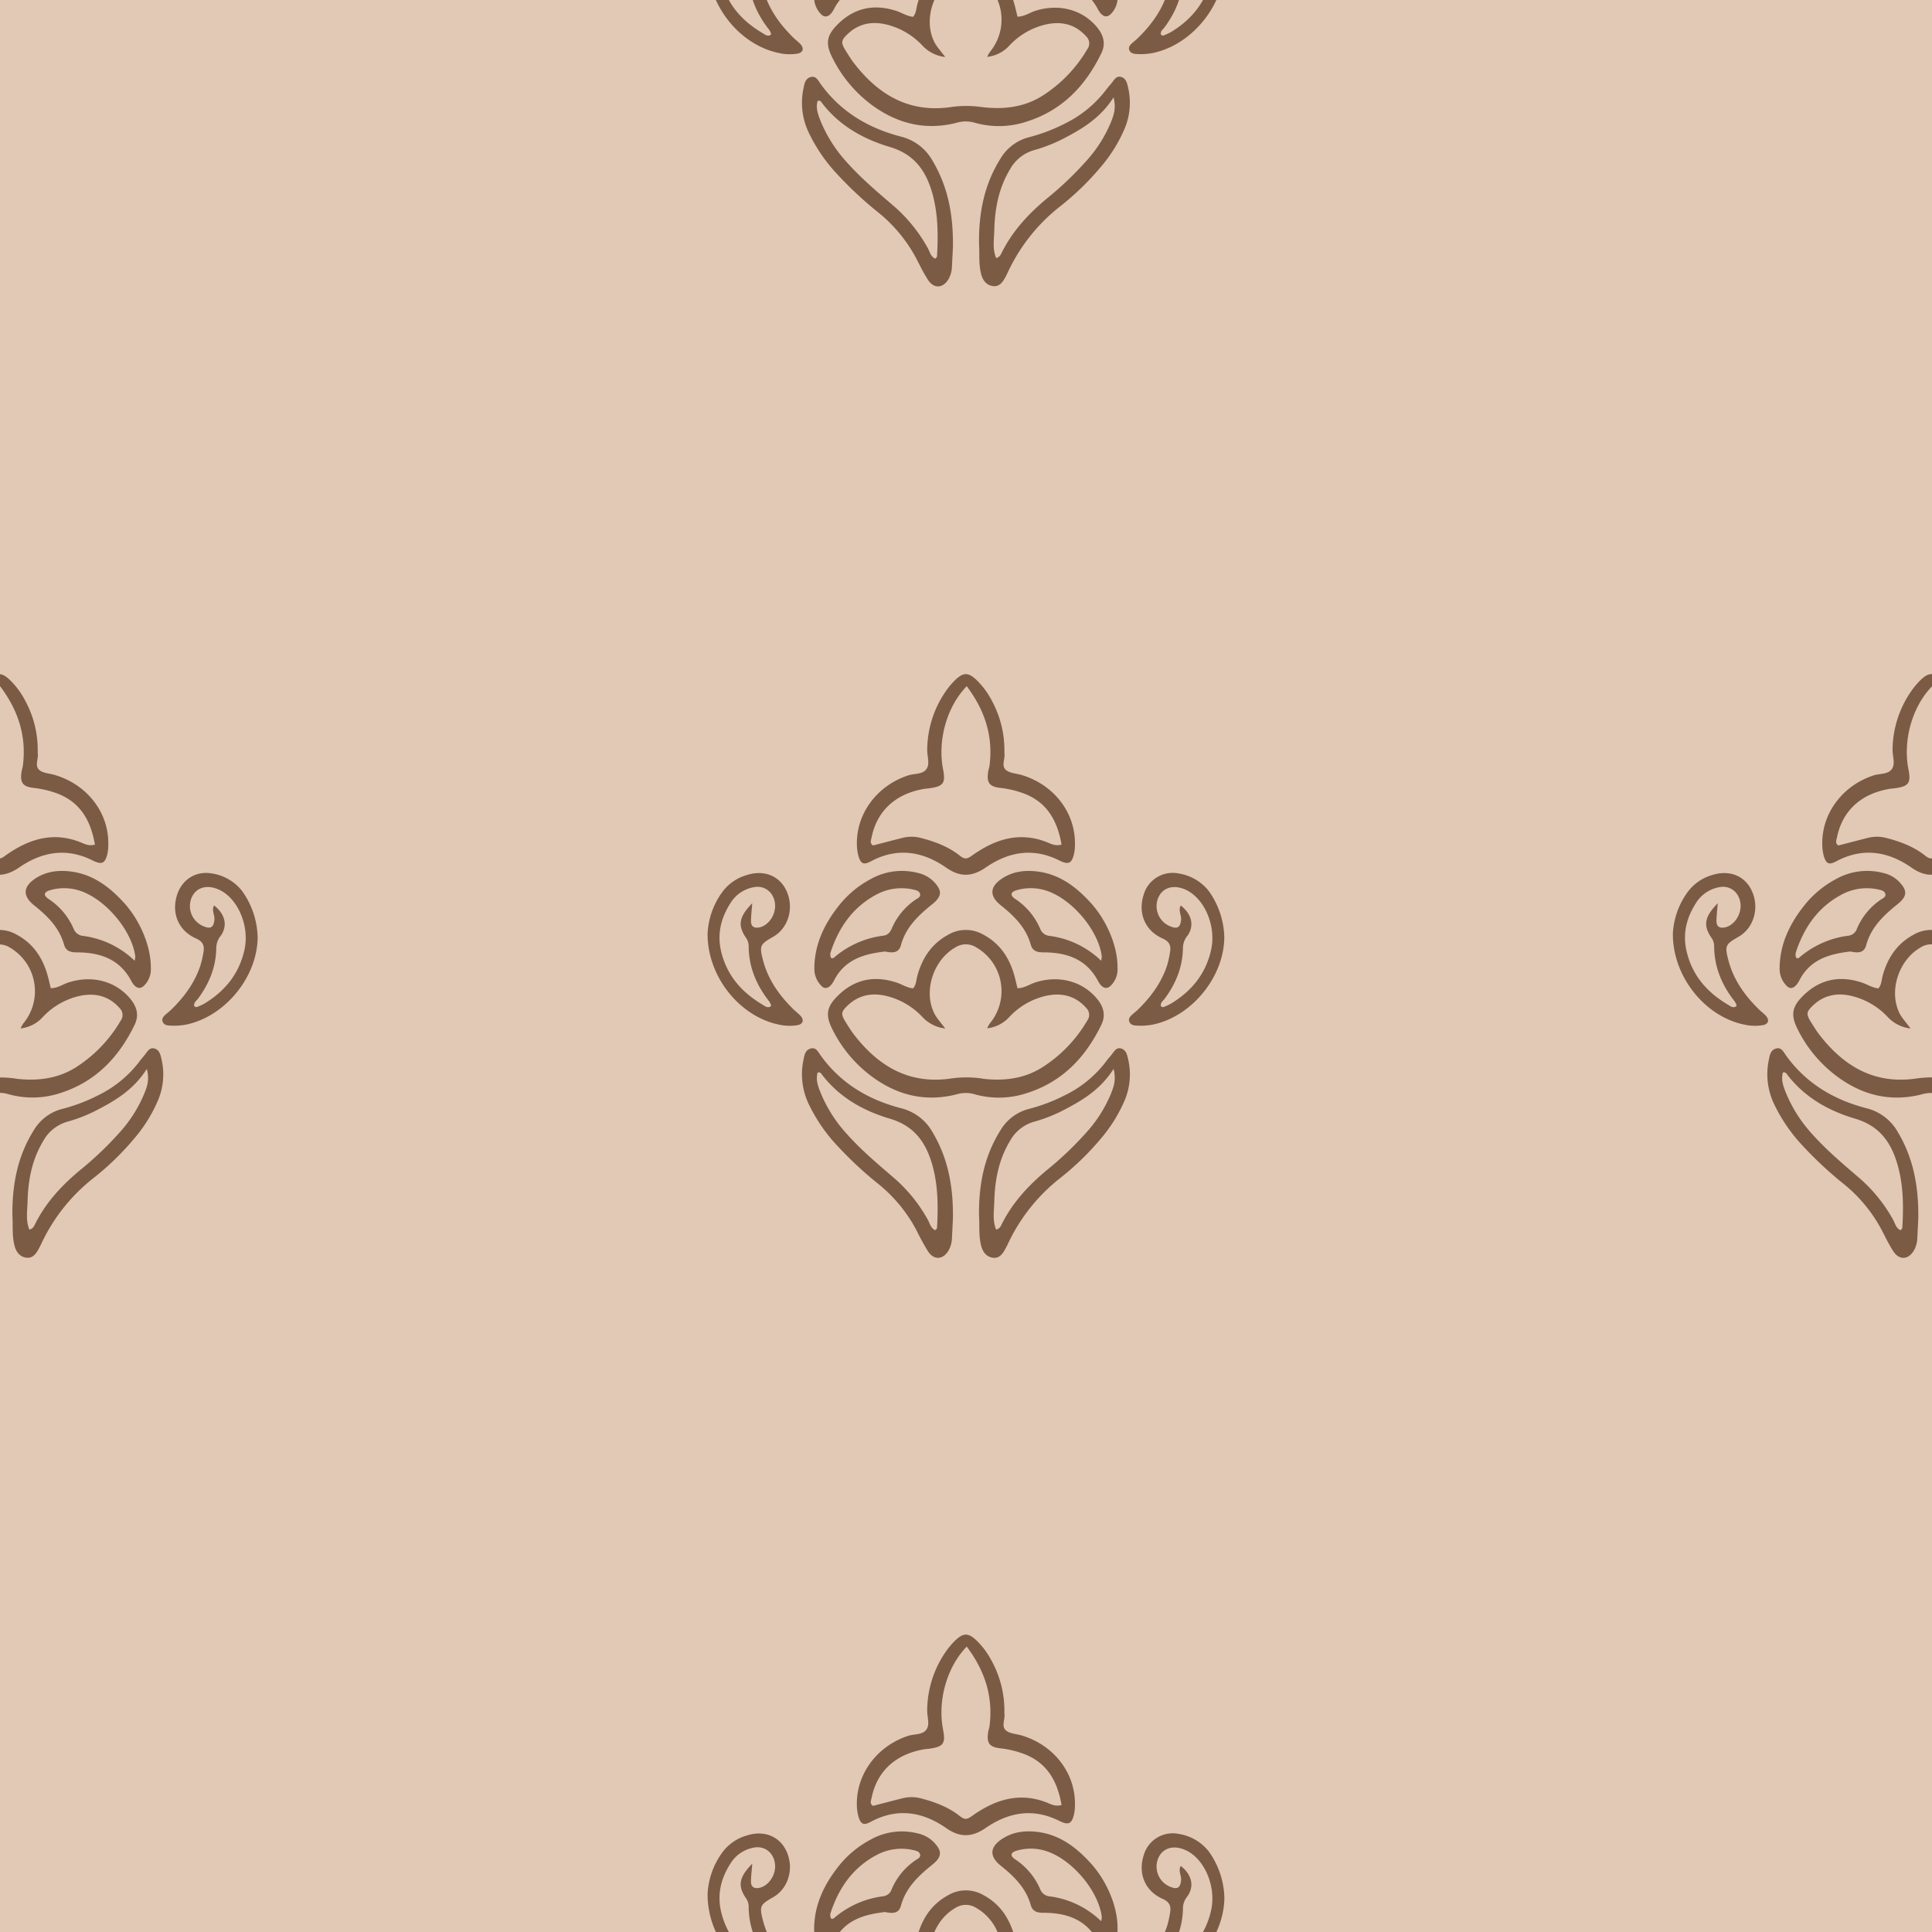 <svg id="Layer_1" data-name="Layer 1" xmlns="http://www.w3.org/2000/svg" xmlns:xlink="http://www.w3.org/1999/xlink" viewBox="0 0 800 800"><defs><style>.cls-1{fill:none;}.cls-2{fill:#e2c9b5;}.cls-3{clip-path:url(#clip-path);}.cls-4{fill:#7c5b45;}</style><clipPath id="clip-path"><rect class="cls-1" width="800" height="800"/></clipPath></defs><title>Artboard 1 copy 7</title><rect class="cls-2" width="800" height="800"/><g class="cls-3"><path class="cls-4" d="M425.29,50.3c14.62-4.67,24.26-14.83,30.78-28.31,1.86-3.86.91-7.4-1.74-10.63-6.09-7.42-15.92-10-25.69-6.85-2.35.77-4.46,2.36-7.32,2.39-.47-1.9-.85-3.67-1.34-5.4-2.06-7.3-6-13.19-12.86-16.83a14.46,14.46,0,0,0-14.57.13c-6.82,3.73-10.71,9.64-12.7,17-.48,1.73-.42,3.63-1.76,5.16-2.56-.24-4.71-1.74-7.11-2.5-9.39-3-17.61-1.09-24.49,6-4.29,4.4-4.65,7.81-1.87,13.35a54.33,54.33,0,0,0,18,20.81c10.29,7,21.58,9.35,33.74,6.15a13.33,13.33,0,0,1,7.41.09A36.65,36.65,0,0,0,425.29,50.3Zm-18.61-5.95a45.23,45.23,0,0,0-12.46-.09c-17.43,2.7-30.3-4.77-40.57-18.07-1.22-1.58-2.27-3.29-3.34-5-2.24-3.54-2.15-4.49,1-7.39,4.38-4,9.6-5,15.25-3.76a30.06,30.06,0,0,1,15.37,8.81,15.19,15.19,0,0,0,9.47,4.76c-2-2.67-3.65-4.4-4.64-6.46-4.45-9.27-.15-22,8.83-27.1a8,8,0,0,1,8.69,0A20.91,20.91,0,0,1,409.9,21.5a16.2,16.2,0,0,0-1.14,2.05A14.5,14.5,0,0,0,418,18.83a29.77,29.77,0,0,1,15.39-8.77c6.28-1.31,11.91,0,16.36,5a4,4,0,0,1,.45,5.36A56.82,56.82,0,0,1,431.4,39.81C423.79,44.5,415.38,45.39,406.68,44.35Z"/><path class="cls-4" d="M373.07,56.57c-13.61-3.54-25.12-10.38-33.4-22-1-1.43-1.91-3.39-4.22-2.59-2,.69-2.35,2.62-2.7,4.42a28.65,28.65,0,0,0,1.93,18.1,68,68,0,0,0,10.42,15.9,155.42,155.42,0,0,0,18.6,17.59,61.66,61.66,0,0,1,15.82,19.24c1.49,2.9,2.93,5.86,4.7,8.6,2.47,3.84,6.28,3.62,8.6-.34a11.35,11.35,0,0,0,1.37-5.23c.16-3.08.31-6.17.4-8,.18-13.45-2.11-25.06-8.45-35.71A20.61,20.61,0,0,0,373.07,56.57ZM388,106.2c0,.27-.41.53-.73.91-1.81-.81-2.23-2.71-3-4.21a63.84,63.84,0,0,0-14.73-18.05c-6.48-5.56-13-11.08-18.71-17.47a57.86,57.86,0,0,1-10.87-16.86c-1.13-2.8-2.3-5.68-1.4-8.75a1.31,1.31,0,0,1,1.61.6c7.19,9.57,17.22,15.21,28.27,18.48,9.79,2.9,14.62,9.31,17.38,18.35C388.46,88.06,388.51,97.1,388,106.2Z"/><path class="cls-4" d="M464.34,31.89c-2-.64-2.88,1-3.87,2.28-.77,1-1.66,1.93-2.42,2.95a47.42,47.42,0,0,1-17.11,14.05,71.89,71.89,0,0,1-14.74,5.62,19.28,19.28,0,0,0-11.91,8.87c-6.72,10.69-9.07,22.44-8.89,35.43.28,3.78-.24,8.19.89,12.45.62,2.38,2,4.42,4.6,4.89,2.86.52,4.24-1.52,5.42-3.66q.53-1,1-2a74.67,74.67,0,0,1,21.85-27.46,113.87,113.87,0,0,0,16.43-15.91,61.74,61.74,0,0,0,10.3-16.61A27.8,27.8,0,0,0,467,35.72C466.63,34.07,466.08,32.44,464.34,31.89ZM460,50.64a55.66,55.66,0,0,1-9.82,15.61,140.21,140.21,0,0,1-16.52,15.81c-7.64,6.33-14.29,13.43-18.78,22.39-.47.94-.87,2-2.4,2.4-1.59-3.8-.85-7.81-.76-11.66.22-8.8,1.83-17.31,6.46-25a16.6,16.6,0,0,1,9.92-8,63,63,0,0,0,11.68-4.51c7.95-4.1,15.66-8.5,21.32-17.36C462.27,44.91,461.11,47.81,460,50.64Z"/><path class="cls-4" d="M331.51,18.32a31.41,31.41,0,0,0-2.42-2.17c-6.12-5.88-11-12.56-13.16-20.91-1.54-5.94-1.22-6.54,4.2-9.63,6.36-3.63,8.78-12,5.53-19-2.89-6.27-9.37-8.82-16.51-6.5a19.06,19.06,0,0,0-10.4,7.48A31.77,31.77,0,0,0,293-15.73c-.13,17.8,13.3,34.39,29.57,37.69a20.11,20.11,0,0,0,7.57.26C332.52,21.8,333.06,20.18,331.51,18.32Zm-12.27-4c-1.35,1-2.44,0-3.45-.6C307.34,8.75,301.25,2,298.74-7.8c-2-7.81-.17-14.69,4.12-21.15a14.24,14.24,0,0,1,8.84-5.9c4.7-1.15,8.7,1.88,9.21,6.74s-3.17,9.71-7.32,9.93c-1.89.1-2.64-1.07-2.62-2.71,0-2.09.28-4.18.52-7.4-5.53,5.63-6.05,9.17-2.69,14.16A6.11,6.11,0,0,1,310-10.65c0,8.7,3.18,16.25,8.5,23a7.18,7.18,0,0,1,.72,1.44A1.53,1.53,0,0,1,319.24,14.32Z"/><path class="cls-4" d="M500.47-33.43A19.72,19.72,0,0,0,488-40.63a12.48,12.48,0,0,0-14.42,8.79c-2.46,7.51.44,14.84,7.75,18.09,3.05,1.35,3.64,3.13,3.12,5.89a40.5,40.5,0,0,1-1.17,5.29c-2.38,7.24-6.79,13.17-12.19,18.42-.65.63-1.38,1.18-2.06,1.78-1,.87-2,1.89-1.35,3.25s2,1.44,3.28,1.5a26,26,0,0,0,7-.56c15.86-3.63,28.84-19.73,29-36A34.23,34.23,0,0,0,500.47-33.43ZM485.17,13.1a22.59,22.59,0,0,1-3.41,1.61c-.26.11-.66-.16-1-.26-.47-1.49.8-2.25,1.48-3.18C486.88,5,489.72-1.94,489.8-9.84a8,8,0,0,1,1.82-4.91c3-4.15,1.9-9-2.72-12.6-1.15,2,.27,3.87.14,5.75-.24,3.3-1.55,4.16-4.62,2.82a9,9,0,0,1-4.84-11.79c1.76-4.15,6.14-5.54,11-3.47,7.89,3.33,12.92,14.65,11,24.5C499.55.51,493.74,7.81,485.17,13.1Z"/><path class="cls-4" d="M344,5.73a10.17,10.17,0,0,0,1.49-2.26c4.55-8.65,12.63-10.76,21-11.74,3.13.66,5.67.69,6.57-2.61,2-7.45,7.24-12.37,13-17,4.07-3.28,4.12-5.65.58-9.34a13.14,13.14,0,0,0-6.6-3.59,26.43,26.43,0,0,0-19.51,2.54A41.93,41.93,0,0,0,347.86-28c-6.33,7.77-10.69,16.38-10.75,26.72a9.92,9.92,0,0,0,2.64,6.93C341.12,7.2,342.59,7.17,344,5.73Zm0-13.84c3.5-10.54,9.51-19,19.69-24.14a21.84,21.84,0,0,1,14.8-1.59c1,.21,2.25.58,2.51,1.78.3,1.35-1,1.76-1.87,2.32a27.5,27.5,0,0,0-9.89,12,4.24,4.24,0,0,1-3.5,2.94,38.44,38.44,0,0,0-20.52,9.16c-.22.2-.68.12-1,.17A3,3,0,0,1,344-8.11Z"/><path class="cls-4" d="M415.3-38.78c-5.54,3.5-5.81,7.42-.82,11.4C420-23,424.8-18.23,426.79-11.22c.77,2.73,2.59,3.27,5.38,3.27,9.36,0,17.53,2.67,22.36,11.6a9.58,9.58,0,0,0,1.17,1.82c1.49,1.66,3,1.81,4.58,0a9.52,9.52,0,0,0,2.46-7.14c.09-8.66-4.33-19.42-11.2-26.93-5.73-6.26-12.29-11.34-21-12.71C425.21-42.11,420-41.72,415.3-38.78ZM456.21-6.41A6.52,6.52,0,0,1,456-4.49h0a37.5,37.5,0,0,0-21.16-10.25,4.65,4.65,0,0,1-4.08-3,28,28,0,0,0-10.33-12.33c-2.21-1.49-2-2.84.58-3.6a20.63,20.63,0,0,1,11.29-.12C443.07-30.93,454.7-17.61,456.21-6.41Z"/><path class="cls-4" d="M25,452.6c14.61-4.66,24.26-14.83,30.77-28.31,1.87-3.86.92-7.39-1.74-10.63-6.08-7.42-15.91-10-25.69-6.84-2.34.76-4.45,2.36-7.31,2.38-.47-1.9-.85-3.66-1.34-5.39-2.07-7.3-6-13.19-12.86-16.83a14.48,14.48,0,0,0-14.58.12c-6.81,3.73-10.7,9.64-12.7,17-.47,1.73-.41,3.64-1.75,5.16-2.56-.23-4.71-1.74-7.11-2.5-9.39-3-17.61-1.09-24.5,6-4.28,4.39-4.65,7.81-1.86,13.35a54.23,54.23,0,0,0,18,20.8C-27.33,453.89-16,456.2-3.89,453a13.28,13.28,0,0,1,7.42.09A36.73,36.73,0,0,0,25,452.6Zm-18.61-6A45.22,45.22,0,0,0-6,446.57c-17.43,2.7-30.3-4.78-40.57-18.08-1.22-1.58-2.27-3.29-3.34-5-2.25-3.54-2.15-4.48,1-7.38,4.38-4,9.6-5,15.24-3.76a30.1,30.1,0,0,1,15.38,8.8,15.25,15.25,0,0,0,9.47,4.77c-2-2.67-3.65-4.4-4.64-6.47-4.45-9.26-.15-22,8.83-27.09a8,8,0,0,1,8.69,0A20.9,20.9,0,0,1,9.64,423.8a17,17,0,0,0-1.14,2.05,14.47,14.47,0,0,0,9.22-4.71,29.79,29.79,0,0,1,15.39-8.78c6.28-1.3,11.91,0,16.35,5a4,4,0,0,1,.46,5.36,56.85,56.85,0,0,1-18.78,19.42C23.53,446.8,15.11,447.7,6.42,446.65Z"/><path class="cls-4" d="M-39.66,356.66c11-5.88,21.49-4.17,31.26,2.66,5.74,4,10.73,3.74,16.35-.13,9.46-6.52,19.6-8.28,30.32-2.94,3.95,2,5.35,1.29,6.28-3.07a17.51,17.51,0,0,0,.29-3.24c.37-13.21-8.52-24.94-22-29-2.25-.69-5.05-.74-6.62-2.16-2-1.77-.12-4.83-.61-7A42.87,42.87,0,0,0,10.37,290a33.22,33.22,0,0,0-6.12-8.29c-3.57-3.44-5.67-3.44-9.24.13a31.76,31.76,0,0,0-3.8,4.62,43.15,43.15,0,0,0-7.54,24.07c-.05,2.69,1.25,5.81-.36,8s-5,1.72-7.54,2.56c-12.8,4.19-21.47,15.74-21.21,28.55a18.62,18.62,0,0,0,.64,4.83C-43.83,357.72-42.65,358.26-39.66,356.66Zm.33-10c2.26-10.95,9.93-18,21.72-20,.72-.12,1.45-.15,2.17-.25,5.83-.79,6.8-2.15,5.68-7.89-2.33-11.91,1.49-25.82,9.8-34.38,7.59,10.11,11,20.82,9.42,33-.09.71-.37,1.4-.49,2.12-.79,4.75.32,6.47,5,7a41.12,41.12,0,0,1,9.51,2.22c9.76,3.62,14.08,11.23,15.83,21.25-2.52.72-4.36-.3-6.07-1-11.6-4.58-21.76-1.1-31.18,5.66C0,356-1,355.78-2.89,354.28c-4.77-3.76-10.42-5.82-16.27-7.31a15.2,15.2,0,0,0-7.55.09c-4,1-8,2.07-12,3.09C-40.26,349.14-39.57,347.82-39.33,346.67Z"/><path class="cls-4" d="M64.07,434.19c-2-.63-2.88,1-3.87,2.28-.76,1-1.65,1.94-2.41,3a47.42,47.42,0,0,1-17.11,14.05,71.89,71.89,0,0,1-14.74,5.62A19.21,19.21,0,0,0,14,468C7.31,478.66,5,490.41,5.13,503.4c.29,3.78-.23,8.19.89,12.45.63,2.37,2,4.42,4.61,4.89,2.86.51,4.24-1.52,5.42-3.67.35-.63.68-1.28,1-1.94a74.78,74.78,0,0,1,21.85-27.47,112.77,112.77,0,0,0,16.42-15.91,61.47,61.47,0,0,0,10.31-16.6A27.81,27.81,0,0,0,66.74,438C66.37,436.37,65.82,434.75,64.07,434.19ZM59.7,452.94a55.69,55.69,0,0,1-9.83,15.61,139.52,139.52,0,0,1-16.52,15.82c-7.64,6.32-14.28,13.43-18.77,22.38-.47.95-.87,2-2.41,2.4-1.59-3.79-.85-7.8-.75-11.65.21-8.8,1.82-17.31,6.46-25a16.64,16.64,0,0,1,9.92-8A63.19,63.19,0,0,0,39.48,460c7.94-4.1,15.65-8.5,21.31-17.37C62,447.21,60.85,450.12,59.7,452.94Z"/><path class="cls-4" d="M100.2,368.87a19.68,19.68,0,0,0-12.44-7.19c-6.61-1.17-12.33,2.43-14.41,8.79-2.46,7.5.44,14.83,7.75,18.09,3.05,1.35,3.64,3.12,3.12,5.89A40.89,40.89,0,0,1,83,399.74c-2.37,7.24-6.78,13.17-12.18,18.42-.65.63-1.38,1.17-2.06,1.77-1,.87-2,1.89-1.36,3.26s2,1.44,3.29,1.5a25.9,25.9,0,0,0,7-.56c15.86-3.64,28.85-19.73,29-36A34.27,34.27,0,0,0,100.2,368.87ZM84.91,415.4A23.27,23.27,0,0,1,81.49,417c-.25.1-.65-.16-1-.27-.47-1.49.8-2.25,1.48-3.17,4.66-6.29,7.51-13.21,7.59-21.12a8.09,8.09,0,0,1,1.81-4.91c3-4.15,1.91-9-2.71-12.6-1.16,2,.27,3.88.13,5.75-.24,3.3-1.54,4.17-4.61,2.82a9,9,0,0,1-4.84-11.78c1.75-4.16,6.14-5.54,11-3.48,7.89,3.33,12.92,14.65,11,24.5C99.28,402.82,93.48,410.12,84.91,415.4Z"/><path class="cls-4" d="M15,363.53c-5.53,3.5-5.8,7.42-.81,11.4,5.48,4.38,10.32,9.14,12.31,16.15.77,2.74,2.59,3.28,5.37,3.28,9.36,0,17.54,2.67,22.37,11.59a9.65,9.65,0,0,0,1.17,1.83c1.49,1.66,3,1.81,4.58,0a9.48,9.48,0,0,0,2.46-7.13c.08-8.66-4.33-19.42-11.2-26.93-5.73-6.26-12.3-11.34-21-12.72C24.94,360.19,19.68,360.59,15,363.53ZM56,395.89a6.14,6.14,0,0,1-.27,1.92h0a37.63,37.63,0,0,0-21.16-10.25,4.66,4.66,0,0,1-4.09-3A27.85,27.85,0,0,0,20.1,372.24c-2.2-1.5-2-2.85.59-3.61A20.69,20.69,0,0,1,32,368.51C42.81,371.37,54.44,384.69,56,395.89Z"/><path class="cls-4" d="M825,452.6c14.61-4.66,24.26-14.83,30.77-28.31,1.87-3.86.92-7.39-1.74-10.63-6.08-7.42-15.91-10-25.69-6.84-2.34.76-4.45,2.36-7.31,2.38-.47-1.9-.85-3.66-1.34-5.39-2.07-7.3-6-13.19-12.86-16.83a14.48,14.48,0,0,0-14.58.12c-6.81,3.73-10.7,9.64-12.7,17-.47,1.73-.41,3.64-1.75,5.16-2.56-.23-4.71-1.74-7.11-2.5-9.39-3-17.61-1.09-24.5,6-4.28,4.39-4.65,7.81-1.86,13.35a54.23,54.23,0,0,0,18,20.8c10.29,7.05,21.58,9.36,33.73,6.16a13.28,13.28,0,0,1,7.42.09A36.73,36.73,0,0,0,825,452.6Zm-18.61-6a45.22,45.22,0,0,0-12.46-.08c-17.43,2.7-30.3-4.78-40.57-18.08-1.22-1.58-2.27-3.29-3.34-5-2.25-3.54-2.15-4.48,1-7.38,4.38-4,9.6-5,15.24-3.76a30.1,30.1,0,0,1,15.38,8.8,15.25,15.25,0,0,0,9.47,4.77c-1.95-2.67-3.65-4.4-4.64-6.47-4.45-9.26-.15-22,8.83-27.09a8,8,0,0,1,8.69,0,20.9,20.9,0,0,1,5.61,31.43,17,17,0,0,0-1.14,2.05,14.47,14.47,0,0,0,9.22-4.71,29.79,29.79,0,0,1,15.39-8.78c6.28-1.3,11.91,0,16.35,5a4,4,0,0,1,.46,5.36,56.85,56.85,0,0,1-18.78,19.42C823.53,446.8,815.11,447.7,806.42,446.65Z"/><path class="cls-4" d="M760.34,356.66c11-5.88,21.49-4.17,31.26,2.66,5.74,4,10.73,3.74,16.35-.13,9.46-6.52,19.6-8.28,30.32-2.94,4,2,5.35,1.29,6.28-3.07a17.51,17.51,0,0,0,.29-3.24c.37-13.21-8.52-24.94-22-29-2.25-.69-5.05-.74-6.62-2.16-2-1.77-.12-4.83-.61-7A42.87,42.87,0,0,0,810.37,290a33.22,33.22,0,0,0-6.12-8.29c-3.57-3.44-5.67-3.44-9.24.13a31.76,31.76,0,0,0-3.8,4.62,43.15,43.15,0,0,0-7.54,24.07c0,2.69,1.25,5.81-.36,8s-5,1.72-7.54,2.56c-12.8,4.19-21.47,15.74-21.21,28.55a18.62,18.62,0,0,0,.64,4.83C756.17,357.72,757.35,358.26,760.34,356.66Zm.33-10c2.26-10.95,9.93-18,21.72-20,.72-.12,1.45-.15,2.17-.25,5.83-.79,6.8-2.15,5.68-7.89-2.33-11.91,1.49-25.82,9.8-34.38,7.59,10.11,11,20.82,9.42,33-.09.71-.37,1.4-.49,2.12-.79,4.75.32,6.47,5,7a41.12,41.12,0,0,1,9.51,2.22c9.76,3.62,14.08,11.23,15.83,21.25-2.52.72-4.36-.3-6.07-1-11.6-4.58-21.76-1.1-31.18,5.66-2.13,1.53-3.09,1.33-5-.17-4.77-3.76-10.42-5.82-16.27-7.31a15.2,15.2,0,0,0-7.55.09c-4,1-8,2.07-12,3.09C759.74,349.14,760.43,347.82,760.67,346.67Z"/><path class="cls-4" d="M772.8,458.88c-13.61-3.55-25.11-10.39-33.4-22.06-1-1.43-1.9-3.39-4.22-2.58-2,.69-2.35,2.62-2.7,4.41a28.75,28.75,0,0,0,1.94,18.11,68.2,68.2,0,0,0,10.42,15.9,156.22,156.22,0,0,0,18.6,17.59,61.45,61.45,0,0,1,15.81,19.23c1.5,2.91,2.94,5.87,4.7,8.61,2.48,3.84,6.29,3.61,8.6-.35a11.2,11.2,0,0,0,1.38-5.22c.16-3.09.3-6.17.39-8,.18-13.46-2.1-25.06-8.44-35.71A20.57,20.57,0,0,0,772.8,458.88Zm14.9,49.62c0,.28-.42.53-.73.91-1.81-.81-2.23-2.71-3-4.2a63.43,63.43,0,0,0-14.74-18c-6.47-5.56-13-11.09-18.71-17.47a58,58,0,0,1-10.86-16.87c-1.13-2.79-2.3-5.68-1.4-8.74a1.3,1.3,0,0,1,1.6.59c7.2,9.57,17.23,15.22,28.28,18.49,9.79,2.89,14.62,9.3,17.38,18.35C788.19,490.37,788.25,499.4,787.7,508.5Z"/><path class="cls-4" d="M731.25,420.63a31.52,31.52,0,0,0-2.42-2.18c-6.12-5.87-11-12.56-13.16-20.9-1.54-5.94-1.22-6.54,4.2-9.63,6.35-3.63,8.78-12,5.52-19.05-2.88-6.28-9.36-8.82-16.5-6.51a19.16,19.16,0,0,0-10.4,7.48,31.93,31.93,0,0,0-5.79,16.74c-.12,17.79,13.31,34.39,29.58,37.69a20.32,20.32,0,0,0,7.57.25C732.26,424.1,732.79,422.49,731.25,420.63Zm-12.27-4c-1.35,1-2.44,0-3.45-.6-8.45-5-14.54-11.75-17-21.52-2-7.81-.18-14.69,4.11-21.15a14.26,14.26,0,0,1,8.85-5.91c4.7-1.14,8.69,1.88,9.21,6.75s-3.17,9.71-7.32,9.93c-1.89.1-2.64-1.08-2.62-2.71,0-2.09.28-4.18.52-7.4-5.53,5.62-6.06,9.17-2.7,14.16a5.94,5.94,0,0,1,1.21,3.48c0,8.69,3.19,16.25,8.5,23a6.42,6.42,0,0,1,.73,1.43A1.6,1.6,0,0,1,719,416.63Z"/><path class="cls-4" d="M743.69,408a9.87,9.87,0,0,0,1.5-2.26c4.55-8.66,12.63-10.77,21-11.74,3.12.65,5.67.68,6.56-2.61,2-7.45,7.25-12.37,13-17,4.08-3.27,4.12-5.65.58-9.34a13.22,13.22,0,0,0-6.59-3.59,26.42,26.42,0,0,0-19.51,2.55,41.94,41.94,0,0,0-12.59,10.26c-6.32,7.78-10.68,16.39-10.74,26.73a9.94,9.94,0,0,0,2.64,6.93C740.86,409.51,742.32,409.47,743.69,408Zm0-13.85c3.5-10.54,9.5-19,19.69-24.14a22,22,0,0,1,14.8-1.59c1,.22,2.25.58,2.51,1.79s-1,1.75-1.88,2.31a27.45,27.45,0,0,0-9.88,12,4.25,4.25,0,0,1-3.51,2.93,38.46,38.46,0,0,0-20.51,9.17c-.22.19-.68.11-1,.16A3,3,0,0,1,743.69,394.19Z"/><path class="cls-4" d="M425.29,452.6c14.62-4.66,24.26-14.83,30.78-28.31,1.86-3.86.91-7.39-1.74-10.63-6.09-7.42-15.92-10-25.69-6.84-2.35.76-4.46,2.36-7.32,2.38-.47-1.9-.85-3.66-1.34-5.39-2.06-7.3-6-13.19-12.86-16.83a14.46,14.46,0,0,0-14.57.12c-6.82,3.73-10.71,9.64-12.7,17-.48,1.73-.42,3.64-1.76,5.16-2.56-.23-4.71-1.74-7.11-2.5-9.39-3-17.61-1.09-24.49,6-4.29,4.39-4.65,7.81-1.87,13.35a54.23,54.23,0,0,0,18,20.8c10.29,7.05,21.58,9.36,33.74,6.16a13.24,13.24,0,0,1,7.41.09A36.73,36.73,0,0,0,425.29,452.6Zm-18.61-6a45.22,45.22,0,0,0-12.46-.08c-17.43,2.7-30.3-4.78-40.57-18.08-1.22-1.58-2.27-3.29-3.34-5-2.24-3.54-2.15-4.48,1-7.38,4.38-4,9.6-5,15.25-3.76a30.11,30.11,0,0,1,15.37,8.8,15.25,15.25,0,0,0,9.47,4.77c-2-2.67-3.65-4.4-4.64-6.47-4.45-9.26-.15-22,8.83-27.09a8,8,0,0,1,8.69,0,20.9,20.9,0,0,1,5.61,31.43,17,17,0,0,0-1.14,2.05,14.45,14.45,0,0,0,9.22-4.71,29.79,29.79,0,0,1,15.39-8.78c6.28-1.3,11.91,0,16.36,5a4,4,0,0,1,.45,5.36,56.76,56.76,0,0,1-18.78,19.42C423.79,446.8,415.38,447.7,406.68,446.65Z"/><path class="cls-4" d="M360.61,356.66c11-5.88,21.48-4.17,31.26,2.66,5.73,4,10.73,3.74,16.34-.13,9.46-6.52,19.6-8.28,30.32-2.94,4,2,5.35,1.29,6.28-3.07a17.52,17.52,0,0,0,.3-3.24c.36-13.21-8.53-24.94-22-29-2.25-.69-5.05-.74-6.62-2.16-2-1.77-.12-4.83-.6-7A43,43,0,0,0,410.63,290a33.22,33.22,0,0,0-6.12-8.29c-3.57-3.44-5.67-3.44-9.24.13a32.42,32.42,0,0,0-3.8,4.62,43.06,43.06,0,0,0-7.53,24.07c-.06,2.69,1.24,5.81-.37,8s-5,1.72-7.54,2.56c-12.8,4.19-21.47,15.74-21.21,28.55a18.62,18.62,0,0,0,.65,4.83C356.43,357.72,357.61,358.26,360.61,356.66Zm.32-10c2.26-10.95,9.93-18,21.73-20,.71-.12,1.44-.15,2.16-.25,5.83-.79,6.8-2.15,5.68-7.89-2.32-11.91,1.49-25.82,9.8-34.38,7.6,10.11,11,20.82,9.43,33-.1.71-.38,1.4-.5,2.12-.79,4.75.32,6.47,5,7a41,41,0,0,1,9.51,2.22c9.77,3.62,14.08,11.23,15.83,21.25-2.52.72-4.36-.3-6.07-1-11.6-4.58-21.75-1.1-31.18,5.66-2.13,1.53-3.09,1.33-5-.17-4.78-3.76-10.43-5.82-16.27-7.31a15.2,15.2,0,0,0-7.55.09c-4,1-8.06,2.07-12,3.09C360,349.14,360.69,347.82,360.93,346.67Z"/><path class="cls-4" d="M373.07,458.88c-13.61-3.55-25.12-10.39-33.4-22.06-1-1.43-1.91-3.39-4.22-2.58-2,.69-2.35,2.62-2.7,4.41a28.68,28.68,0,0,0,1.93,18.11,68.2,68.2,0,0,0,10.42,15.9,156.22,156.22,0,0,0,18.6,17.59,61.62,61.62,0,0,1,15.82,19.23,98.08,98.08,0,0,0,4.7,8.61c2.47,3.84,6.28,3.61,8.6-.35a11.31,11.31,0,0,0,1.37-5.22c.16-3.09.31-6.17.4-8,.18-13.46-2.11-25.06-8.45-35.71A20.57,20.57,0,0,0,373.07,458.88ZM388,508.5c0,.28-.41.53-.73.91-1.81-.81-2.23-2.71-3-4.2a63.56,63.56,0,0,0-14.73-18c-6.48-5.56-13-11.09-18.71-17.47a57.78,57.78,0,0,1-10.87-16.87c-1.13-2.79-2.3-5.68-1.4-8.74a1.32,1.32,0,0,1,1.61.59c7.19,9.57,17.22,15.22,28.27,18.49,9.79,2.89,14.62,9.3,17.38,18.35C388.46,490.37,388.51,499.4,388,508.5Z"/><path class="cls-4" d="M464.34,434.19c-2-.63-2.88,1-3.87,2.28-.77,1-1.66,1.94-2.42,3a47.42,47.42,0,0,1-17.11,14.05,71.89,71.89,0,0,1-14.74,5.62A19.24,19.24,0,0,0,414.29,468c-6.72,10.69-9.07,22.44-8.89,35.43.28,3.78-.24,8.19.89,12.45.62,2.37,2,4.42,4.6,4.89,2.86.51,4.24-1.52,5.42-3.67.35-.63.68-1.28,1-1.94a74.78,74.78,0,0,1,21.85-27.47,113.35,113.35,0,0,0,16.43-15.91,61.68,61.68,0,0,0,10.3-16.6A27.81,27.81,0,0,0,467,438C466.63,436.37,466.08,434.75,464.34,434.19ZM460,452.94a55.66,55.66,0,0,1-9.82,15.61,140.29,140.29,0,0,1-16.52,15.82c-7.64,6.32-14.29,13.43-18.78,22.38-.47.95-.87,2-2.4,2.4-1.59-3.79-.85-7.8-.76-11.65.22-8.8,1.83-17.31,6.46-25a16.67,16.67,0,0,1,9.92-8,62.92,62.92,0,0,0,11.68-4.5c7.95-4.1,15.66-8.5,21.32-17.37C462.27,447.21,461.11,450.12,460,452.94Z"/><path class="cls-4" d="M331.51,420.63a31.52,31.52,0,0,0-2.42-2.18c-6.12-5.87-11-12.56-13.16-20.9-1.54-5.94-1.22-6.54,4.2-9.63,6.36-3.63,8.78-12,5.53-19.05-2.89-6.28-9.37-8.82-16.51-6.51a19.16,19.16,0,0,0-10.4,7.48A31.83,31.83,0,0,0,293,386.58c-.13,17.79,13.3,34.39,29.57,37.69a20.32,20.32,0,0,0,7.57.25C332.52,424.1,333.06,422.49,331.51,420.63Zm-12.27-4c-1.35,1-2.44,0-3.45-.6-8.45-5-14.54-11.75-17.05-21.52-2-7.81-.17-14.69,4.12-21.15a14.22,14.22,0,0,1,8.84-5.91c4.7-1.14,8.7,1.88,9.21,6.75s-3.17,9.71-7.32,9.93c-1.89.1-2.64-1.08-2.62-2.71,0-2.09.28-4.18.52-7.4-5.53,5.62-6.05,9.17-2.69,14.16a6.08,6.08,0,0,1,1.21,3.48c0,8.69,3.18,16.25,8.5,23a6.84,6.84,0,0,1,.72,1.43A1.6,1.6,0,0,1,319.24,416.63Z"/><path class="cls-4" d="M500.47,368.87A19.71,19.71,0,0,0,488,361.68a12.47,12.47,0,0,0-14.42,8.79c-2.46,7.5.44,14.83,7.75,18.09,3.05,1.35,3.64,3.12,3.12,5.89a40.87,40.87,0,0,1-1.17,5.29c-2.38,7.24-6.79,13.17-12.19,18.42-.65.63-1.38,1.17-2.06,1.77-1,.87-2,1.89-1.35,3.26s2,1.44,3.28,1.5a26,26,0,0,0,7-.56c15.86-3.64,28.84-19.73,29-36A34.26,34.26,0,0,0,500.47,368.87Zm-15.3,46.53a23.65,23.65,0,0,1-3.41,1.62c-.26.1-.66-.16-1-.27-.47-1.49.8-2.25,1.48-3.17,4.67-6.29,7.51-13.21,7.59-21.12a8,8,0,0,1,1.82-4.91c3-4.15,1.9-9-2.72-12.6-1.15,2,.27,3.88.14,5.75-.24,3.3-1.55,4.17-4.62,2.82a9,9,0,0,1-4.84-11.78c1.76-4.16,6.14-5.54,11-3.48,7.89,3.33,12.92,14.65,11,24.5C499.55,402.82,493.74,410.12,485.17,415.4Z"/><path class="cls-4" d="M344,408a10.17,10.17,0,0,0,1.49-2.26c4.55-8.66,12.63-10.77,21-11.74,3.13.65,5.67.68,6.57-2.61,2-7.45,7.24-12.37,13-17,4.07-3.27,4.12-5.65.58-9.34a13.29,13.29,0,0,0-6.6-3.59,26.43,26.43,0,0,0-19.51,2.55,41.9,41.9,0,0,0-12.58,10.26c-6.33,7.78-10.69,16.39-10.75,26.73a9.94,9.94,0,0,0,2.64,6.93C341.12,409.51,342.59,409.47,344,408Zm0-13.85c3.5-10.54,9.51-19,19.69-24.14a22,22,0,0,1,14.8-1.59c1,.22,2.25.58,2.51,1.79s-1,1.75-1.87,2.31a27.47,27.47,0,0,0-9.89,12c-.72,1.61-1.63,2.68-3.5,2.93a38.45,38.45,0,0,0-20.52,9.17c-.22.19-.68.11-1,.16A3,3,0,0,1,344,394.19Z"/><path class="cls-4" d="M415.3,363.53c-5.54,3.5-5.81,7.42-.82,11.4,5.48,4.38,10.32,9.14,12.31,16.15.77,2.74,2.59,3.28,5.38,3.28,9.36,0,17.53,2.67,22.36,11.59a9.65,9.65,0,0,0,1.17,1.83c1.49,1.66,3,1.81,4.58,0a9.48,9.48,0,0,0,2.46-7.13c.09-8.66-4.33-19.42-11.2-26.93-5.73-6.26-12.29-11.34-21-12.72C425.21,360.19,420,360.59,415.3,363.53Zm40.91,32.36a6.44,6.44,0,0,1-.26,1.92h0a37.63,37.63,0,0,0-21.16-10.25,4.64,4.64,0,0,1-4.08-3,28,28,0,0,0-10.33-12.33c-2.21-1.5-2-2.85.58-3.61a20.72,20.72,0,0,1,11.29-.12C443.07,371.37,454.7,384.69,456.21,395.89Z"/><path class="cls-4" d="M425.29,850.3c14.62-4.67,24.26-14.83,30.78-28.31,1.86-3.86.91-7.4-1.74-10.63-6.09-7.42-15.92-10-25.69-6.85-2.35.77-4.46,2.36-7.32,2.39-.47-1.9-.85-3.67-1.34-5.4-2.06-7.3-6-13.19-12.86-16.83a14.46,14.46,0,0,0-14.57.13c-6.82,3.73-10.71,9.64-12.7,17-.48,1.73-.42,3.63-1.76,5.16-2.56-.24-4.71-1.74-7.11-2.5-9.39-3-17.61-1.09-24.49,6-4.29,4.4-4.65,7.81-1.87,13.35a54.33,54.33,0,0,0,18,20.81c10.29,7,21.58,9.35,33.74,6.15a13.33,13.33,0,0,1,7.41.09A36.65,36.65,0,0,0,425.29,850.3Zm-18.61-5.95a45.23,45.23,0,0,0-12.46-.09c-17.43,2.7-30.3-4.77-40.57-18.07-1.22-1.58-2.27-3.29-3.34-5-2.24-3.54-2.15-4.49,1-7.39,4.38-4,9.6-5,15.25-3.76a30.06,30.06,0,0,1,15.37,8.81,15.19,15.19,0,0,0,9.47,4.76c-2-2.67-3.65-4.4-4.64-6.46-4.45-9.27-.15-22,8.83-27.1a8,8,0,0,1,8.69,0,20.91,20.91,0,0,1,5.61,31.44,16.2,16.2,0,0,0-1.14,2,14.5,14.5,0,0,0,9.22-4.72,29.77,29.77,0,0,1,15.39-8.77c6.28-1.31,11.91,0,16.36,5a4,4,0,0,1,.45,5.36,56.82,56.82,0,0,1-18.78,19.41C423.79,844.5,415.38,845.39,406.68,844.35Z"/><path class="cls-4" d="M360.61,754.35c11-5.88,21.48-4.17,31.26,2.67,5.73,4,10.73,3.74,16.34-.13,9.46-6.52,19.6-8.29,30.32-2.94,4,2,5.35,1.28,6.28-3.07a17.62,17.62,0,0,0,.3-3.25c.36-13.2-8.53-24.94-22-29-2.25-.68-5.05-.73-6.62-2.15-2-1.78-.12-4.84-.6-7a42.92,42.92,0,0,0-5.27-21.76,33.09,33.09,0,0,0-6.12-8.3c-3.57-3.44-5.67-3.43-9.24.14a32.34,32.34,0,0,0-3.8,4.61,43.11,43.11,0,0,0-7.53,24.07c-.06,2.69,1.24,5.82-.37,8s-5,1.72-7.54,2.55c-12.8,4.19-21.47,15.75-21.21,28.56a18.62,18.62,0,0,0,.65,4.83C356.43,755.41,357.61,756,360.61,754.35Zm.32-10c2.26-10.94,9.93-18,21.73-20,.71-.13,1.44-.16,2.16-.25,5.83-.8,6.8-2.15,5.68-7.9-2.32-11.91,1.49-25.81,9.8-34.38,7.6,10.12,11,20.82,9.43,33-.1.72-.38,1.41-.5,2.12-.79,4.75.32,6.47,5,7a41.53,41.53,0,0,1,9.51,2.23c9.77,3.62,14.08,11.23,15.83,21.24-2.52.72-4.36-.29-6.07-1-11.6-4.57-21.75-1.09-31.18,5.66-2.13,1.53-3.09,1.33-5-.16-4.78-3.76-10.43-5.82-16.27-7.32a15.2,15.2,0,0,0-7.55.09c-4,1-8.06,2.07-12,3.1C360,746.84,360.69,745.52,360.93,744.36Z"/><path class="cls-4" d="M331.51,818.32a31.41,31.41,0,0,0-2.42-2.17c-6.12-5.88-11-12.56-13.16-20.91-1.54-5.94-1.22-6.54,4.2-9.63,6.36-3.63,8.78-12,5.53-19.05-2.89-6.27-9.37-8.82-16.51-6.5a19.06,19.06,0,0,0-10.4,7.48A31.77,31.77,0,0,0,293,784.27c-.13,17.8,13.3,34.39,29.57,37.69a20.11,20.11,0,0,0,7.57.26C332.52,821.8,333.06,820.18,331.51,818.32Zm-12.27-4c-1.35,1-2.44,0-3.45-.6-8.45-5-14.54-11.74-17.05-21.52-2-7.81-.17-14.69,4.12-21.15a14.24,14.24,0,0,1,8.84-5.9c4.7-1.15,8.7,1.88,9.21,6.74s-3.17,9.71-7.32,9.93c-1.89.1-2.64-1.07-2.62-2.71,0-2.09.28-4.18.52-7.4-5.53,5.63-6.05,9.17-2.69,14.16a6.11,6.11,0,0,1,1.21,3.48c0,8.7,3.18,16.25,8.5,23a7.18,7.18,0,0,1,.72,1.44A1.53,1.53,0,0,1,319.24,814.32Z"/><path class="cls-4" d="M500.47,766.57a19.72,19.72,0,0,0-12.44-7.2,12.48,12.48,0,0,0-14.42,8.79c-2.46,7.51.44,14.84,7.75,18.09,3.05,1.35,3.64,3.13,3.12,5.89a40.5,40.5,0,0,1-1.17,5.29c-2.38,7.24-6.79,13.17-12.19,18.42-.65.63-1.38,1.18-2.06,1.78-1,.87-2,1.89-1.35,3.25s2,1.44,3.28,1.5a26,26,0,0,0,7-.56c15.86-3.63,28.84-19.73,29-36A34.23,34.23,0,0,0,500.47,766.57Zm-15.3,46.53a22.59,22.59,0,0,1-3.41,1.61c-.26.11-.66-.16-1-.26-.47-1.49.8-2.25,1.48-3.18,4.67-6.28,7.51-13.21,7.59-21.11a8,8,0,0,1,1.82-4.91c3-4.15,1.9-9-2.72-12.6-1.15,2,.27,3.87.14,5.75-.24,3.3-1.55,4.16-4.62,2.82a9,9,0,0,1-4.84-11.79c1.76-4.15,6.14-5.54,11-3.47,7.89,3.33,12.92,14.65,11,24.5C499.55,800.51,493.74,807.81,485.17,813.1Z"/><path class="cls-4" d="M344,805.73a10.17,10.17,0,0,0,1.49-2.26c4.55-8.65,12.63-10.76,21-11.74,3.13.66,5.67.69,6.57-2.61,2-7.45,7.24-12.37,13-17,4.07-3.28,4.12-5.65.58-9.34a13.14,13.14,0,0,0-6.6-3.59,26.43,26.43,0,0,0-19.51,2.54A41.93,41.93,0,0,0,347.86,772c-6.33,7.77-10.69,16.38-10.75,26.72a9.92,9.92,0,0,0,2.64,6.93C341.12,807.2,342.59,807.17,344,805.73Zm0-13.84c3.5-10.54,9.51-19,19.69-24.14a21.84,21.84,0,0,1,14.8-1.59c1,.21,2.25.58,2.51,1.78s-1,1.76-1.87,2.32a27.5,27.5,0,0,0-9.89,12,4.24,4.24,0,0,1-3.5,2.94,38.44,38.44,0,0,0-20.52,9.16c-.22.2-.68.12-1,.17A3,3,0,0,1,344,791.89Z"/><path class="cls-4" d="M415.3,761.22c-5.54,3.5-5.81,7.42-.82,11.4,5.48,4.38,10.32,9.15,12.31,16.16.77,2.73,2.59,3.27,5.38,3.27,9.36,0,17.53,2.67,22.36,11.6a9.58,9.58,0,0,0,1.17,1.82c1.49,1.66,3,1.81,4.58,0a9.52,9.52,0,0,0,2.46-7.14c.09-8.66-4.33-19.42-11.2-26.93-5.73-6.26-12.29-11.34-21-12.71C425.21,757.89,420,758.28,415.3,761.22Zm40.91,32.37a6.52,6.52,0,0,1-.26,1.92h0a37.5,37.5,0,0,0-21.16-10.25,4.65,4.65,0,0,1-4.08-3,28,28,0,0,0-10.33-12.33c-2.21-1.49-2-2.84.58-3.6a20.63,20.63,0,0,1,11.29-.12C443.07,769.07,454.7,782.39,456.21,793.59Z"/></g></svg>